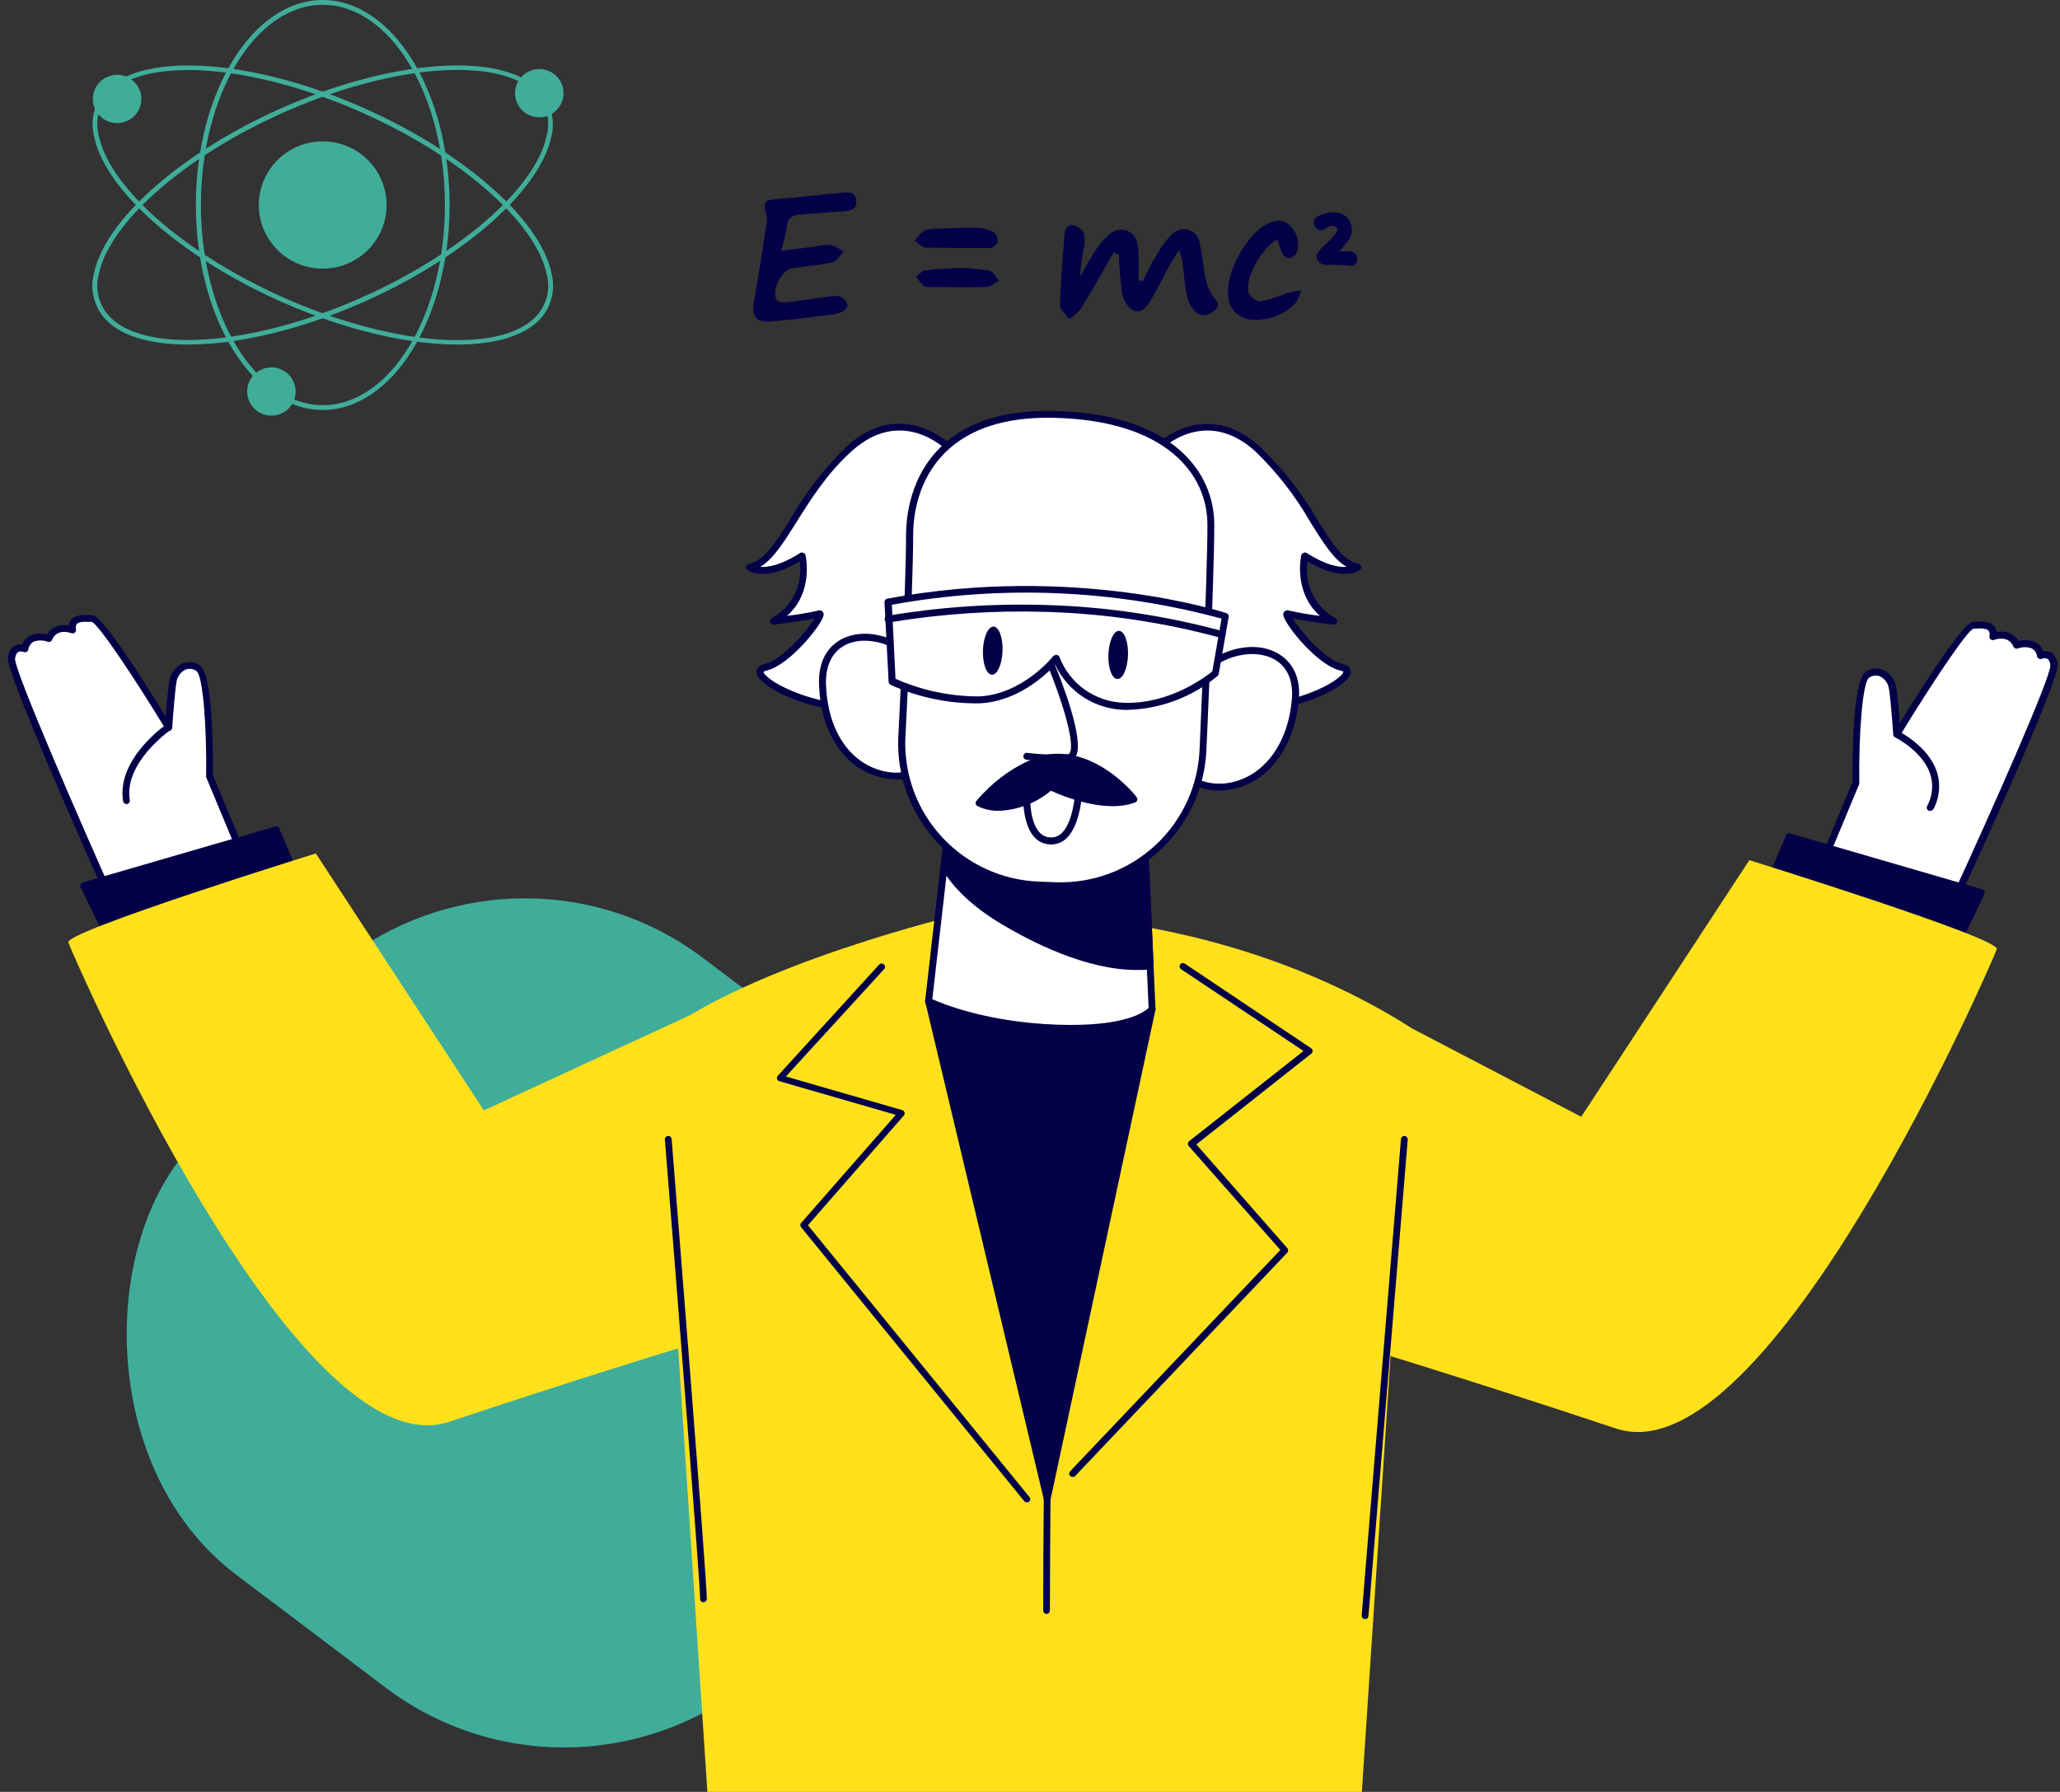 <svg width="223" height="194" viewBox="0 0 223 194" fill="none" xmlns="http://www.w3.org/2000/svg">
<rect x="0" y="0" width="223" height="194" fill="#333333" stroke="none"/>
<rect width="84.282" height="83.736" rx="32" transform="matrix(0.798 0.603 -0.604 0.797 50.599 84.442)" fill="#40AD9B"/>
<g clip-path="url(#clip0)">
<path d="M197.422 93.126L200.928 84.713C200.928 84.713 200.774 73.845 202.187 73.058C202.436 72.917 202.715 72.838 203.001 72.827C203.287 72.815 203.572 72.872 203.831 72.993C204.091 73.113 204.317 73.294 204.492 73.519C204.667 73.745 204.785 74.009 204.837 74.289C205.049 75.112 205.356 79.519 205.356 79.519C205.356 79.519 212.464 67.828 213.599 67.726C214.733 67.624 215.97 67.624 215.794 68.957C215.794 68.957 217.646 68.228 218.371 69.882C218.371 69.882 220.53 69.059 220.948 71.011C220.948 71.011 222.185 70.392 222.412 72.038C222.639 73.684 211.82 97.104 211.82 97.104" fill="white"/>
<path d="M211.739 97.446C211.686 97.444 211.634 97.432 211.585 97.41C211.494 97.367 211.424 97.29 211.39 97.196C211.355 97.102 211.36 96.998 211.402 96.907C215.531 87.94 222.053 73.255 221.95 72.046C221.95 71.769 221.826 71.404 221.606 71.317C221.43 71.246 221.233 71.246 221.057 71.317C221.005 71.342 220.947 71.355 220.889 71.355C220.831 71.355 220.773 71.342 220.721 71.317C220.67 71.293 220.625 71.257 220.589 71.213C220.554 71.169 220.529 71.117 220.516 71.062C220.493 70.887 220.432 70.718 220.335 70.57C220.239 70.421 220.111 70.296 219.959 70.203C219.47 70.024 218.933 70.024 218.444 70.203C218.354 70.237 218.253 70.236 218.163 70.2C218.074 70.163 218.001 70.094 217.961 70.006C217.412 68.738 216.029 69.219 215.868 69.278C215.806 69.302 215.739 69.309 215.674 69.299C215.608 69.289 215.547 69.262 215.495 69.22C215.444 69.179 215.405 69.124 215.381 69.063C215.358 69.001 215.351 68.934 215.363 68.87C215.39 68.769 215.394 68.663 215.377 68.56C215.359 68.457 215.319 68.359 215.26 68.272C214.96 67.952 214.008 68.039 213.606 68.076C212.874 68.36 208.98 74.209 205.649 79.687C205.608 79.755 205.546 79.809 205.473 79.84C205.399 79.872 205.317 79.879 205.239 79.862C205.161 79.841 205.091 79.797 205.039 79.736C204.986 79.675 204.954 79.599 204.946 79.519C204.866 78.303 204.61 75.003 204.441 74.355C204.375 74.112 204.259 73.885 204.098 73.691C203.938 73.496 203.738 73.338 203.512 73.226C203.322 73.151 203.116 73.124 202.913 73.147C202.711 73.17 202.516 73.242 202.348 73.357C201.616 73.794 201.206 79.592 201.272 84.72C201.283 84.768 201.283 84.818 201.272 84.866L197.773 93.279C197.733 93.371 197.658 93.443 197.565 93.48C197.471 93.516 197.367 93.515 197.275 93.476C197.229 93.458 197.188 93.43 197.152 93.396C197.117 93.361 197.089 93.32 197.07 93.275C197.051 93.229 197.041 93.181 197.041 93.131C197.041 93.082 197.051 93.033 197.07 92.988L200.547 84.647C200.511 81.96 200.547 73.561 202.011 72.708C202.28 72.533 202.588 72.425 202.908 72.394C203.228 72.364 203.551 72.412 203.848 72.534C204.184 72.691 204.48 72.919 204.718 73.202C204.955 73.485 205.128 73.816 205.225 74.173C205.364 74.748 205.554 76.919 205.656 78.296C208.401 73.838 212.508 67.42 213.576 67.325C214.411 67.252 215.341 67.216 215.853 67.755C216.028 67.944 216.138 68.184 216.168 68.44C216.616 68.332 217.087 68.368 217.515 68.542C217.942 68.716 218.303 69.019 218.547 69.409C219.151 69.231 219.799 69.28 220.369 69.547C220.752 69.76 221.043 70.105 221.189 70.516C221.465 70.461 221.752 70.502 222.002 70.632C222.223 70.777 222.406 70.973 222.534 71.204C222.661 71.436 222.73 71.694 222.734 71.958C222.939 73.626 213.95 93.301 212.113 97.228C212.081 97.298 212.028 97.357 211.961 97.396C211.894 97.435 211.817 97.453 211.739 97.446Z" fill="#040047"/>
<path d="M189.823 99.755L193.674 90.555L214.499 96.608L209.331 107.338L189.823 99.755Z" fill="#040047"/>
<path d="M209.331 107.703C209.287 107.709 209.243 107.709 209.199 107.703L189.692 100.119C189.646 100.102 189.605 100.076 189.569 100.042C189.534 100.008 189.506 99.968 189.487 99.923C189.451 99.832 189.451 99.73 189.487 99.639L193.337 90.431C193.371 90.35 193.434 90.285 193.514 90.247C193.594 90.21 193.684 90.203 193.769 90.227L214.601 96.288C214.651 96.302 214.697 96.327 214.737 96.361C214.776 96.395 214.807 96.437 214.828 96.485C214.85 96.533 214.861 96.585 214.861 96.638C214.861 96.69 214.85 96.742 214.828 96.79L209.66 107.52C209.629 107.579 209.581 107.627 209.522 107.659C209.464 107.691 209.398 107.706 209.331 107.703ZM190.299 99.559L209.133 106.879L213.972 96.841L193.864 91.014L190.299 99.559Z" fill="#040047"/>
<path d="M152.873 111.352L171.173 120.909L189.37 93.126C189.37 93.126 216.57 101.576 216.16 102.764C215.751 103.951 191.427 160.157 174.942 154.658C158.458 149.158 143.987 144.809 143.987 144.809L152.873 111.352Z" fill="#FFE11B"/>
<path d="M208.958 87.78C208.903 87.794 208.845 87.794 208.789 87.78C208.7 87.736 208.631 87.658 208.598 87.564C208.565 87.47 208.571 87.367 208.614 87.277C208.905 86.746 209.084 86.161 209.141 85.559C209.197 84.957 209.13 84.349 208.943 83.773C208.101 81.304 205.188 79.847 205.159 79.832C205.076 79.784 205.014 79.706 204.986 79.614C204.958 79.522 204.967 79.423 205.009 79.337C205.052 79.251 205.126 79.185 205.216 79.151C205.307 79.117 205.406 79.118 205.496 79.155C205.627 79.221 208.724 80.765 209.66 83.526C209.88 84.195 209.961 84.901 209.898 85.603C209.835 86.304 209.63 86.985 209.294 87.605C209.259 87.661 209.209 87.707 209.15 87.738C209.091 87.769 209.024 87.783 208.958 87.78Z" fill="#040047"/>
<path d="M26.137 92.398L22.631 83.984C22.631 83.984 22.784 73.116 21.372 72.33C21.123 72.189 20.843 72.109 20.558 72.098C20.271 72.087 19.987 72.144 19.727 72.264C19.468 72.385 19.241 72.565 19.066 72.791C18.892 73.016 18.773 73.28 18.722 73.561C18.51 74.384 18.202 78.791 18.202 78.791C18.202 78.791 11.095 67.099 9.96 66.997C8.825 66.895 7.588 66.895 7.764 68.228C7.764 68.228 5.912 67.5 5.187 69.154C5.187 69.154 2.992 68.331 2.611 70.283C2.611 70.283 1.374 69.663 1.147 71.31C0.92 72.956 12.295 98.262 12.295 98.262" fill="white"/>
<path d="M12.376 98.597C12.303 98.595 12.232 98.573 12.171 98.533C12.11 98.493 12.062 98.437 12.032 98.371C10.129 94.132 0.649 72.876 0.854 71.222C0.858 70.959 0.926 70.7 1.054 70.469C1.182 70.237 1.365 70.041 1.586 69.897C1.836 69.766 2.123 69.725 2.399 69.78C2.555 69.377 2.851 69.044 3.233 68.84C3.803 68.573 4.452 68.524 5.056 68.702C5.3 68.312 5.661 68.009 6.088 67.835C6.515 67.661 6.986 67.625 7.435 67.733C7.464 67.478 7.575 67.238 7.75 67.048C8.262 66.509 9.214 66.546 10.026 66.619C11.095 66.713 15.201 73.131 17.946 77.589C18.049 76.212 18.239 74.041 18.385 73.466C18.479 73.11 18.65 72.778 18.887 72.495C19.123 72.212 19.419 71.984 19.754 71.827C20.052 71.707 20.375 71.66 20.694 71.691C21.014 71.721 21.322 71.828 21.591 72.002C23.055 72.854 23.055 81.253 23.055 83.941L26.532 92.281C26.552 92.327 26.561 92.376 26.561 92.425C26.561 92.474 26.552 92.523 26.532 92.568C26.513 92.614 26.485 92.655 26.45 92.689C26.415 92.724 26.373 92.751 26.327 92.769C26.235 92.808 26.131 92.81 26.038 92.773C25.945 92.736 25.87 92.664 25.83 92.573L22.316 84.138C22.305 84.09 22.305 84.04 22.316 83.992C22.382 78.893 21.994 73.065 21.24 72.628C21.072 72.513 20.877 72.442 20.675 72.419C20.472 72.396 20.266 72.423 20.076 72.497C19.85 72.609 19.65 72.768 19.49 72.962C19.329 73.157 19.212 73.383 19.147 73.626C18.978 74.275 18.722 77.574 18.642 78.791C18.634 78.871 18.602 78.947 18.549 79.008C18.497 79.069 18.427 79.113 18.349 79.133C18.271 79.151 18.189 79.143 18.115 79.112C18.042 79.08 17.98 79.027 17.939 78.958C14.608 73.481 10.707 67.631 9.953 67.34C9.58 67.34 8.628 67.223 8.328 67.544C8.268 67.631 8.227 67.73 8.21 67.835C8.192 67.939 8.197 68.046 8.225 68.148C8.237 68.212 8.23 68.277 8.207 68.338C8.184 68.398 8.145 68.451 8.094 68.491C8.043 68.533 7.981 68.561 7.915 68.572C7.849 68.582 7.782 68.574 7.72 68.549C7.559 68.491 6.176 68.01 5.627 69.277C5.587 69.365 5.514 69.435 5.425 69.471C5.335 69.508 5.234 69.509 5.144 69.474C4.653 69.293 4.113 69.293 3.621 69.474C3.471 69.566 3.344 69.69 3.249 69.838C3.154 69.985 3.093 70.152 3.072 70.326C3.059 70.381 3.034 70.433 2.999 70.477C2.963 70.521 2.918 70.557 2.867 70.581C2.815 70.606 2.757 70.62 2.699 70.62C2.641 70.62 2.583 70.606 2.531 70.581C2.355 70.51 2.158 70.51 1.982 70.581C1.755 70.705 1.667 71.062 1.63 71.31C1.55 72.548 8.408 88.377 12.749 98.058C12.77 98.103 12.781 98.151 12.783 98.201C12.784 98.25 12.776 98.299 12.758 98.345C12.741 98.391 12.714 98.434 12.68 98.469C12.645 98.505 12.604 98.534 12.559 98.553C12.502 98.582 12.439 98.597 12.376 98.597Z" fill="#040047"/>
<path d="M33.735 99.027L29.892 89.827L9.06 95.88L14.228 106.61L33.735 99.027Z" fill="#040047"/>
<path d="M14.228 106.974C14.159 106.976 14.091 106.958 14.032 106.921C13.974 106.885 13.927 106.833 13.898 106.77L8.731 96.04C8.709 95.992 8.698 95.94 8.698 95.887C8.698 95.835 8.709 95.782 8.731 95.734C8.752 95.687 8.783 95.645 8.822 95.611C8.862 95.577 8.908 95.552 8.958 95.538L29.797 89.477C29.882 89.452 29.973 89.459 30.052 89.497C30.132 89.535 30.195 89.6 30.229 89.681L34.079 98.888C34.115 98.98 34.115 99.081 34.079 99.172C34.06 99.217 34.032 99.258 33.997 99.291C33.962 99.325 33.92 99.352 33.874 99.369L14.36 106.952C14.317 106.966 14.273 106.974 14.228 106.974ZM9.572 96.113L14.425 106.151L33.274 98.83L29.695 90.264L9.572 96.113Z" fill="#040047"/>
<path d="M102.82 48.553C102.82 48.553 97.733 43.352 91.965 48.553C86.197 53.755 84.542 60.828 81.109 61.403C81.109 61.403 82.815 62.773 86.841 60.172C86.841 60.172 87.975 64.907 83.715 67.26C83.715 67.26 87.844 66.735 88.663 66.459C89.483 66.182 85.64 71.558 82.895 72.235C80.15 72.912 87.156 76.708 91.965 76.504C96.774 76.3 105.792 61.673 105.265 56.457C104.738 51.241 102.82 48.553 102.82 48.553Z" fill="white"/>
<path d="M91.606 76.89C87.638 76.89 82.09 74.406 81.907 72.854C81.87 72.628 81.907 72.082 82.807 71.871C84.762 71.404 87.397 68.228 88.173 66.968C86.767 67.245 83.905 67.609 83.781 67.631C83.693 67.642 83.605 67.623 83.53 67.577C83.455 67.53 83.399 67.459 83.371 67.376C83.345 67.292 83.349 67.202 83.381 67.12C83.412 67.038 83.471 66.97 83.546 66.925C84.622 66.335 85.49 65.43 86.031 64.332C86.571 63.235 86.76 61.999 86.57 60.791C82.705 63.093 80.963 61.753 80.882 61.694C80.827 61.648 80.787 61.587 80.765 61.519C80.743 61.451 80.74 61.378 80.758 61.308C80.775 61.237 80.813 61.172 80.868 61.122C80.923 61.073 80.992 61.041 81.065 61.032C82.697 60.769 83.993 58.722 85.596 56.136C87.255 53.239 89.317 50.591 91.723 48.269C97.696 42.894 103.047 48.233 103.105 48.269L103.142 48.313C103.222 48.43 105.125 51.227 105.66 56.42C106.04 60.194 101.788 68.221 97.732 72.876C96.188 74.646 93.941 76.78 91.994 76.861L91.606 76.89ZM88.714 66.072C88.826 66.073 88.933 66.114 89.014 66.189C89.083 66.254 89.13 66.338 89.151 66.43C89.172 66.522 89.165 66.618 89.132 66.706C88.846 67.77 85.472 72.002 82.983 72.599C82.705 72.665 82.653 72.745 82.653 72.745C82.653 72.745 82.653 72.891 82.873 73.094C84.088 74.391 88.634 76.27 91.95 76.132C93.253 76.074 95.097 74.755 97.147 72.41C101.451 67.464 105.199 59.742 104.891 56.515C104.698 53.795 103.89 51.153 102.527 48.786C102.117 48.386 97.505 44.066 92.213 48.83C89.512 51.256 87.69 54.184 86.218 56.53C84.842 58.715 83.7 60.565 82.287 61.374C83.122 61.432 84.535 61.206 86.635 59.859C86.689 59.832 86.748 59.818 86.808 59.818C86.867 59.818 86.926 59.832 86.98 59.859C87.035 59.882 87.085 59.918 87.124 59.963C87.164 60.009 87.192 60.063 87.207 60.121C87.207 60.165 88.121 64.113 85.194 66.677C86.32 66.544 87.439 66.354 88.546 66.109C88.6 66.087 88.656 66.075 88.714 66.072Z" fill="#040047"/>
<path d="M125.255 48.553C125.255 48.553 130.335 43.352 136.11 48.553C141.886 53.755 143.525 60.857 146.966 61.403C146.966 61.403 145.26 62.773 141.234 60.172C141.234 60.172 140.092 64.907 144.353 67.26C144.353 67.26 140.231 66.735 139.404 66.459C138.577 66.182 142.427 71.558 145.18 72.235C147.932 72.912 140.92 76.708 136.11 76.504C131.301 76.3 122.276 61.673 122.803 56.457C123.33 51.241 125.255 48.553 125.255 48.553Z" fill="white"/>
<path d="M136.462 76.89H136.096C134.149 76.809 131.901 74.704 130.357 72.905C126.294 68.243 122.027 60.216 122.43 56.457C122.957 51.227 124.867 48.444 124.948 48.349V48.306C124.999 48.247 130.35 42.908 136.323 48.306C138.753 50.609 140.84 53.246 142.522 56.136C144.14 58.722 145.414 60.769 147.053 61.032C147.126 61.044 147.193 61.077 147.247 61.126C147.302 61.175 147.341 61.238 147.361 61.308C147.378 61.379 147.375 61.452 147.352 61.52C147.328 61.589 147.286 61.649 147.229 61.694C147.156 61.753 145.407 63.086 141.542 60.791C141.354 61.998 141.543 63.234 142.084 64.331C142.624 65.428 143.49 66.333 144.565 66.925C144.642 66.968 144.702 67.036 144.735 67.119C144.767 67.201 144.769 67.292 144.74 67.376C144.711 67.459 144.655 67.529 144.58 67.575C144.506 67.621 144.418 67.641 144.33 67.631C144.191 67.631 141.329 67.245 139.939 66.968C140.722 68.243 143.357 71.404 145.311 71.871C146.219 72.082 146.241 72.599 146.212 72.854C145.948 74.406 140.436 76.89 136.462 76.89ZM125.548 48.786C124.179 51.151 123.368 53.793 123.176 56.515C122.854 59.742 126.616 67.442 130.928 72.41C132.97 74.755 134.815 76.052 136.125 76.132C139.441 76.27 143.986 74.391 145.194 73.094C145.304 73 145.383 72.876 145.421 72.737C145.325 72.665 145.211 72.617 145.092 72.599C142.574 72.002 139.236 67.769 138.943 66.706C138.91 66.618 138.903 66.523 138.923 66.432C138.942 66.34 138.987 66.256 139.053 66.189C139.117 66.133 139.195 66.096 139.279 66.081C139.362 66.065 139.449 66.072 139.529 66.101C140.635 66.355 141.754 66.547 142.881 66.677C139.953 64.076 140.854 60.121 140.868 60.121C140.881 60.062 140.908 60.007 140.948 59.961C140.987 59.915 141.038 59.88 141.095 59.859C141.148 59.832 141.207 59.818 141.267 59.818C141.327 59.818 141.386 59.832 141.439 59.859C143.533 61.206 144.945 61.432 145.787 61.374C144.367 60.565 143.225 58.737 141.849 56.53C140.23 53.692 138.211 51.099 135.854 48.83C130.547 44.074 125.958 48.386 125.548 48.786Z" fill="#040047"/>
<path d="M147.405 194.258L152.873 111.352C141.615 104.133 124.757 98.24 104.013 98.969C104.013 98.969 81.321 104.33 71.191 112.292L76.593 194.258H147.405Z" fill="#FFE11B"/>
<path d="M111.157 162.656C111.104 162.656 111.051 162.645 111.003 162.622C110.954 162.599 110.912 162.566 110.879 162.525L86.723 132.87C86.668 132.805 86.638 132.722 86.638 132.637C86.638 132.552 86.668 132.469 86.723 132.404L96.971 120.698L84.366 117.056C84.307 117.039 84.253 117.008 84.209 116.964C84.166 116.921 84.134 116.867 84.117 116.808C84.099 116.749 84.096 116.686 84.11 116.626C84.124 116.565 84.155 116.51 84.198 116.466L95.178 104.425C95.212 104.39 95.252 104.363 95.297 104.345C95.341 104.326 95.389 104.317 95.438 104.317C95.486 104.317 95.534 104.326 95.578 104.345C95.623 104.363 95.663 104.39 95.697 104.425C95.731 104.458 95.758 104.497 95.777 104.541C95.796 104.585 95.805 104.632 95.805 104.679C95.805 104.727 95.796 104.774 95.777 104.818C95.758 104.862 95.731 104.901 95.697 104.934L85.076 116.546L97.674 120.188C97.732 120.203 97.785 120.233 97.827 120.275C97.87 120.318 97.9 120.37 97.915 120.428C97.933 120.487 97.936 120.549 97.923 120.609C97.91 120.669 97.882 120.724 97.842 120.771L87.463 132.651L111.442 162.08C111.503 162.155 111.532 162.25 111.522 162.346C111.512 162.441 111.465 162.529 111.391 162.59C111.321 162.635 111.24 162.658 111.157 162.656Z" fill="#040047"/>
<path d="M116.098 159.895C116.052 159.896 116.007 159.889 115.964 159.872C115.921 159.856 115.882 159.832 115.849 159.8C115.815 159.766 115.787 159.726 115.769 159.682C115.75 159.637 115.741 159.59 115.741 159.542C115.741 159.494 115.75 159.446 115.769 159.402C115.787 159.357 115.815 159.317 115.849 159.283L138.599 135.325L128.681 124.078C128.647 124.04 128.622 123.996 128.607 123.949C128.592 123.901 128.587 123.851 128.593 123.801C128.597 123.753 128.611 123.706 128.634 123.664C128.656 123.621 128.687 123.584 128.725 123.553L141.11 113.785L127.883 104.949C127.838 104.925 127.799 104.892 127.767 104.852C127.736 104.812 127.713 104.766 127.701 104.717C127.688 104.668 127.686 104.617 127.695 104.567C127.704 104.517 127.723 104.469 127.751 104.427C127.779 104.385 127.816 104.349 127.858 104.321C127.901 104.294 127.949 104.276 128 104.268C128.05 104.26 128.101 104.263 128.151 104.276C128.2 104.289 128.246 104.313 128.285 104.344L141.93 113.486C141.978 113.517 142.017 113.559 142.045 113.608C142.074 113.658 142.089 113.713 142.091 113.77C142.094 113.828 142.083 113.885 142.059 113.937C142.034 113.989 141.998 114.034 141.952 114.069L129.508 123.903L139.353 135.128C139.414 135.195 139.447 135.282 139.447 135.372C139.447 135.462 139.414 135.549 139.353 135.616L116.369 159.822C116.291 159.88 116.194 159.907 116.098 159.895Z" fill="#040047"/>
<path d="M100.521 108.416L113.361 162.321L124.728 109.283C124.728 109.283 108.961 110.194 100.521 108.416Z" fill="#040047"/>
<path d="M113.36 162.656C113.279 162.656 113.2 162.629 113.136 162.579C113.072 162.528 113.027 162.458 113.009 162.379L100.163 108.475C100.149 108.414 100.15 108.351 100.167 108.291C100.183 108.232 100.215 108.177 100.258 108.132C100.302 108.09 100.355 108.058 100.414 108.04C100.472 108.022 100.534 108.019 100.595 108.03C108.888 109.779 124.545 108.875 124.706 108.861C124.763 108.86 124.819 108.872 124.87 108.894C124.922 108.917 124.968 108.95 125.006 108.992C125.042 109.033 125.069 109.082 125.082 109.135C125.096 109.188 125.098 109.244 125.087 109.298L113.719 162.372C113.701 162.451 113.657 162.523 113.593 162.574C113.529 162.626 113.45 162.654 113.368 162.656H113.36ZM101.005 108.904L113.346 160.623L124.274 109.633C121.632 109.779 108.661 110.361 101.005 108.904Z" fill="#040047"/>
<path d="M128.513 75.913C129.823 69.263 141.037 68.003 140.224 75.87C139.939 78.572 138.973 81.297 136.996 83.154C135.02 85.012 131.872 85.835 129.45 84.611" fill="white"/>
<path d="M131.967 85.594C131.032 85.601 130.108 85.394 129.266 84.99C129.221 84.969 129.181 84.939 129.148 84.902C129.114 84.865 129.089 84.822 129.073 84.775C129.058 84.728 129.052 84.678 129.056 84.628C129.06 84.579 129.074 84.531 129.098 84.487C129.12 84.443 129.15 84.403 129.188 84.371C129.225 84.338 129.268 84.314 129.315 84.298C129.362 84.282 129.412 84.276 129.461 84.28C129.511 84.284 129.559 84.297 129.603 84.32C131.799 85.383 134.727 84.793 136.718 82.899C138.914 80.838 139.646 77.917 139.836 75.826C140.122 73.094 138.841 71.237 136.403 70.873C133.409 70.428 129.588 72.417 128.878 75.972C128.87 76.02 128.851 76.067 128.824 76.108C128.797 76.149 128.763 76.185 128.722 76.213C128.681 76.24 128.635 76.26 128.586 76.27C128.538 76.28 128.488 76.28 128.439 76.27C128.34 76.251 128.253 76.193 128.197 76.11C128.141 76.027 128.12 75.924 128.139 75.826C128.922 71.841 133.19 69.62 136.513 70.115C138.709 70.45 140.985 72.14 140.59 75.892C140.356 78.077 139.587 81.209 137.238 83.424C135.821 84.786 133.937 85.561 131.967 85.594Z" fill="#040047"/>
<path d="M100.704 74.959C99.862 68.228 88.758 66.218 89.036 74.1C89.132 76.817 89.907 79.607 91.752 81.603C93.597 83.599 96.649 84.633 99.182 83.606" fill="white"/>
<path d="M97.052 84.385C95.998 84.365 94.959 84.131 94 83.696C93.041 83.261 92.181 82.636 91.474 81.858C89.278 79.49 88.737 76.336 88.663 74.114C88.531 70.341 90.859 68.811 93.128 68.629C96.466 68.367 100.58 70.88 101.085 74.908C101.096 75.007 101.067 75.107 101.006 75.186C100.944 75.264 100.855 75.316 100.756 75.331C100.656 75.341 100.556 75.313 100.477 75.252C100.398 75.191 100.346 75.102 100.331 75.003C99.877 71.361 96.203 69.175 93.187 69.379C90.728 69.576 89.322 71.339 89.417 74.085C89.49 76.183 90.003 79.184 92.03 81.37C93.904 83.402 96.788 84.189 99.036 83.271C99.084 83.252 99.135 83.243 99.186 83.244C99.238 83.245 99.289 83.256 99.336 83.277C99.383 83.298 99.426 83.327 99.462 83.364C99.498 83.401 99.526 83.445 99.544 83.493C99.563 83.541 99.572 83.592 99.571 83.643C99.57 83.695 99.559 83.745 99.538 83.792C99.517 83.839 99.487 83.882 99.45 83.917C99.413 83.953 99.369 83.981 99.321 83.999C98.597 84.273 97.826 84.404 97.052 84.385Z" fill="#040047"/>
<path d="M100.521 108.416C100.521 108.416 105.645 111.024 114.429 111.33C123.213 111.636 124.677 109.254 124.677 109.254L124.516 104.534L124.033 93.607L123.572 83.409L103.464 82.681L102.505 90.97L102.205 93.658L100.521 108.416Z" fill="white"/>
<path d="M115.944 111.731C115.468 111.731 114.971 111.731 114.444 111.731C105.66 111.432 100.536 108.89 100.346 108.781C100.278 108.745 100.222 108.69 100.185 108.622C100.149 108.555 100.133 108.478 100.141 108.402L103.069 82.768C103.083 82.675 103.129 82.591 103.2 82.529C103.272 82.468 103.362 82.434 103.457 82.433L123.564 83.125C123.659 83.129 123.749 83.167 123.817 83.233C123.884 83.299 123.925 83.388 123.93 83.482L125.087 109.269C125.092 109.343 125.074 109.416 125.036 109.48C124.955 109.553 123.535 111.731 115.944 111.731ZM100.924 108.176C102.022 108.671 106.89 110.675 114.466 110.937C121.917 111.199 123.981 109.48 124.34 109.116L123.206 83.824L103.793 83.154L100.924 108.176Z" fill="#040047"/>
<path d="M102.205 93.753C103.669 96.237 106.085 98.225 108.61 99.741C112.855 102.276 119.238 105.182 124.516 104.563L124.033 93.636C120.169 93.985 116.277 93.877 112.438 93.316C109.049 92.908 105.572 92.449 102.505 91.043L102.205 93.753Z" fill="#040047"/>
<path d="M123.015 105.014C117.591 105.014 111.647 101.977 108.427 100.054C105.374 98.225 103.178 96.171 101.89 93.935C101.854 93.868 101.838 93.792 101.846 93.716L102.139 91.028C102.145 90.971 102.164 90.916 102.196 90.868C102.228 90.82 102.271 90.78 102.322 90.752C102.374 90.725 102.432 90.711 102.49 90.711C102.549 90.711 102.607 90.725 102.659 90.752C105.762 92.172 109.327 92.609 112.482 92.995C116.294 93.557 120.159 93.665 123.996 93.316C124.045 93.31 124.094 93.314 124.141 93.33C124.188 93.345 124.231 93.37 124.267 93.403C124.305 93.435 124.336 93.473 124.359 93.517C124.382 93.561 124.395 93.609 124.399 93.658L124.882 104.585C124.886 104.677 124.855 104.767 124.796 104.837C124.736 104.907 124.652 104.953 124.56 104.963C124.046 105.01 123.531 105.027 123.015 105.014ZM102.578 93.673C104.144 96.074 106.281 98.053 108.8 99.435C112.182 101.452 118.616 104.723 124.135 104.235L123.689 94.037C119.92 94.344 116.128 94.221 112.387 93.673C109.342 93.308 105.901 92.886 102.812 91.575L102.578 93.673Z" fill="#040047"/>
<path d="M112.511 95.829L114.305 95.887C118.39 96.029 122.365 94.55 125.354 91.775C128.344 89.001 130.104 85.158 130.247 81.093C130.247 81.093 131.096 62.758 131.096 56.814C131.096 50.87 126.155 45.108 113.975 44.86C101.795 44.613 98.472 52.145 98.472 57.972C98.472 63.8 97.623 79.964 97.623 79.964C97.553 81.978 97.883 83.987 98.594 85.874C99.305 87.762 100.382 89.492 101.765 90.965C103.147 92.439 104.808 93.626 106.652 94.461C108.496 95.295 110.487 95.76 112.511 95.829Z" fill="white"/>
<path d="M114.824 96.273H114.268L112.475 96.208C108.29 96.06 104.335 94.265 101.477 91.219C98.62 88.172 97.094 84.121 97.235 79.956C97.235 79.789 98.084 63.756 98.084 57.979C98.084 55.794 98.574 51.584 101.832 48.401C104.606 45.698 108.668 44.38 113.975 44.489C126.858 44.751 131.448 51.045 131.448 56.821C131.448 62.598 130.613 80.932 130.599 81.115C130.449 85.181 128.722 89.031 125.781 91.858C122.84 94.684 118.913 96.267 114.824 96.273ZM112.511 95.45L114.312 95.516C118.296 95.647 122.17 94.202 125.085 91.495C127.999 88.789 129.716 85.043 129.859 81.078C129.859 80.889 130.708 62.685 130.708 56.814C130.708 51.38 126.316 45.487 113.975 45.232C108.895 45.137 105.001 46.375 102.381 48.932C99.314 51.919 98.852 55.882 98.852 57.972C98.852 63.8 98.011 79.825 98.003 79.986C97.871 83.95 99.324 87.804 102.044 90.703C104.764 93.603 108.528 95.31 112.511 95.45Z" fill="#040047"/>
<path d="M111.157 85.216C111.157 85.216 110.63 90.97 113.734 91.043C116.837 91.116 116.83 84.691 116.83 84.691C116.83 84.691 113.045 84.138 111.157 85.216Z" fill="white"/>
<path d="M113.799 91.422H113.726C113.385 91.419 113.048 91.344 112.739 91.2C112.43 91.057 112.155 90.85 111.933 90.592C110.469 88.931 110.769 85.318 110.784 85.165C110.79 85.105 110.81 85.047 110.843 84.996C110.876 84.945 110.921 84.903 110.974 84.873C112.95 83.752 116.727 84.305 116.888 84.327C116.976 84.342 117.056 84.388 117.114 84.456C117.171 84.524 117.203 84.61 117.203 84.698C117.203 84.881 117.203 89.069 115.468 90.737C115.25 90.956 114.99 91.129 114.703 91.247C114.417 91.364 114.109 91.424 113.799 91.422ZM111.523 85.427C111.479 86.155 111.413 88.873 112.504 90.089C112.658 90.268 112.848 90.412 113.063 90.512C113.278 90.611 113.511 90.663 113.748 90.664C113.969 90.674 114.19 90.636 114.396 90.554C114.601 90.473 114.787 90.349 114.941 90.191C116.178 88.989 116.405 86.017 116.442 85.026C115.534 84.946 112.994 84.742 111.523 85.449V85.427Z" fill="#040047"/>
<path d="M114.276 82.455C113.216 82.452 112.157 82.384 111.106 82.251C111.008 82.237 110.919 82.184 110.858 82.105C110.798 82.026 110.771 81.927 110.784 81.828C110.79 81.779 110.806 81.732 110.831 81.689C110.856 81.647 110.889 81.609 110.929 81.579C110.968 81.55 111.013 81.528 111.061 81.516C111.109 81.503 111.16 81.501 111.209 81.508C112.665 81.69 114.135 81.741 115.601 81.661C115.641 81.659 115.679 81.647 115.713 81.625C115.747 81.604 115.773 81.573 115.791 81.537C116.464 80.459 114.766 75.345 113.544 72.381C113.523 72.335 113.513 72.285 113.512 72.235C113.511 72.185 113.521 72.136 113.54 72.09C113.559 72.043 113.588 72.001 113.623 71.966C113.659 71.931 113.702 71.904 113.749 71.885C113.841 71.849 113.944 71.85 114.036 71.888C114.127 71.926 114.2 71.998 114.239 72.089C114.795 73.437 117.504 80.219 116.435 81.938C116.354 82.074 116.239 82.188 116.103 82.269C115.966 82.351 115.811 82.397 115.652 82.404C115.191 82.44 114.708 82.455 114.276 82.455Z" fill="#040047"/>
<path d="M132.641 66.757C132.641 66.757 116.537 61.374 96.122 65.198L96.547 73.808C99.507 75.144 102.724 75.82 105.975 75.79C110.901 75.6 114.341 71.295 114.341 71.295C114.916 72.789 115.921 74.08 117.232 75.005C118.542 75.931 120.099 76.45 121.705 76.496C127.356 76.678 131.557 72.92 131.557 72.92L132.641 66.757Z" fill="white"/>
<path d="M122.1 76.853H121.69C120.114 76.809 118.582 76.329 117.264 75.467C115.947 74.605 114.897 73.395 114.231 71.973C113.17 73.116 110.103 75.986 105.989 76.147C102.686 76.19 99.414 75.506 96.408 74.143C96.346 74.114 96.294 74.069 96.257 74.013C96.219 73.956 96.198 73.891 96.195 73.823L95.749 65.198C95.744 65.108 95.772 65.018 95.829 64.947C95.886 64.876 95.966 64.828 96.056 64.812C116.34 61.01 132.597 66.32 132.758 66.378C132.844 66.407 132.917 66.465 132.962 66.543C133.008 66.621 133.024 66.712 133.007 66.801L131.931 72.963C131.916 73.045 131.875 73.119 131.814 73.175C129.084 75.454 125.662 76.75 122.1 76.853ZM114.341 70.895H114.4C114.467 70.905 114.53 70.933 114.582 70.977C114.633 71.021 114.672 71.078 114.693 71.142C115.239 72.567 116.199 73.798 117.45 74.679C118.702 75.559 120.188 76.05 121.72 76.088C126.683 76.241 130.555 73.226 131.235 72.687L132.238 66.976C120.604 63.822 108.407 63.309 96.547 65.475L96.942 73.488C99.78 74.748 102.853 75.398 105.96 75.396C110.645 75.214 114.012 71.084 114.012 71.026C114.055 70.985 114.107 70.954 114.165 70.936C114.222 70.919 114.282 70.914 114.341 70.924V70.895Z" fill="#040047"/>
<path d="M122.109 70.942C122.159 69.503 121.725 68.32 121.139 68.299C120.553 68.279 120.038 69.43 119.987 70.869C119.937 72.308 120.371 73.492 120.957 73.512C121.543 73.532 122.059 72.382 122.109 70.942Z" fill="#040047"/>
<path d="M108.528 70.48C108.578 69.041 108.144 67.858 107.558 67.838C106.972 67.817 106.456 68.968 106.406 70.407C106.356 71.847 106.79 73.03 107.376 73.05C107.962 73.07 108.477 71.92 108.528 70.48Z" fill="#040047"/>
<path d="M132.275 69.059H132.165C126.018 67.385 119.694 66.442 113.324 66.247C107.623 66.067 101.917 66.448 96.291 67.383C96.239 67.405 96.183 67.415 96.127 67.412C96.071 67.41 96.017 67.395 95.967 67.369C95.918 67.343 95.874 67.306 95.841 67.262C95.807 67.218 95.784 67.166 95.772 67.112C95.76 67.057 95.761 67.001 95.774 66.947C95.787 66.892 95.812 66.841 95.847 66.798C95.882 66.754 95.926 66.719 95.976 66.694C96.026 66.669 96.081 66.656 96.137 66.655C101.828 65.704 107.6 65.319 113.368 65.504C119.802 65.698 126.191 66.652 132.4 68.345C132.447 68.358 132.492 68.381 132.531 68.412C132.57 68.443 132.602 68.481 132.626 68.525C132.65 68.568 132.665 68.616 132.67 68.665C132.675 68.714 132.67 68.764 132.656 68.811C132.628 68.888 132.575 68.953 132.507 68.998C132.438 69.043 132.357 69.064 132.275 69.059Z" fill="#040047"/>
<path d="M113.294 174.733C113.197 174.733 113.104 174.695 113.036 174.626C112.967 174.558 112.928 174.466 112.928 174.369C112.928 170.338 112.95 166.312 112.994 162.291C112.998 162.197 113.038 162.107 113.106 162.041C113.174 161.974 113.265 161.936 113.36 161.935C113.408 161.934 113.455 161.944 113.499 161.962C113.543 161.981 113.583 162.008 113.617 162.042C113.65 162.076 113.676 162.116 113.694 162.16C113.711 162.204 113.72 162.251 113.719 162.299C113.685 166.32 113.663 170.343 113.653 174.369C113.653 174.464 113.616 174.556 113.549 174.624C113.481 174.692 113.39 174.731 113.294 174.733Z" fill="#040047"/>
<path d="M113.36 82.076C110.447 82.904 107.865 84.615 105.975 86.971C105.975 86.971 109.129 88.792 113.734 85.216C113.734 85.216 119.253 87.925 122.781 86.563C122.759 86.563 118.689 81.282 113.36 82.076Z" fill="#040047"/>
<path d="M108.171 87.78C107.346 87.806 106.528 87.626 105.792 87.255C105.746 87.228 105.707 87.192 105.677 87.149C105.647 87.105 105.626 87.056 105.617 87.004C105.608 86.952 105.611 86.899 105.624 86.848C105.638 86.797 105.663 86.749 105.697 86.709C109.21 82.564 113.126 81.726 113.287 81.69C118.763 80.874 122.876 86.061 123.045 86.308C123.08 86.353 123.104 86.405 123.116 86.461C123.127 86.516 123.125 86.574 123.111 86.629C123.096 86.683 123.068 86.734 123.03 86.775C122.992 86.817 122.944 86.849 122.891 86.869C119.604 88.144 114.839 86.097 113.763 85.609C112.19 86.926 110.224 87.689 108.171 87.78ZM106.575 86.804C107.534 87.139 110.074 87.569 113.514 84.902C113.567 84.86 113.631 84.834 113.698 84.826C113.766 84.818 113.834 84.829 113.895 84.859C113.946 84.859 118.806 87.241 122.152 86.352C121.083 85.172 117.621 81.792 113.426 82.404C110.758 83.186 108.378 84.725 106.575 86.833V86.804Z" fill="#040047"/>
<path d="M84.769 105.262L52.379 120.217L34.189 92.398C34.189 92.398 6.988 100.848 7.398 102.035C7.808 103.223 32.132 159.429 48.617 153.929C65.101 148.429 79.572 144.081 79.572 144.081L84.769 105.262Z" fill="#FFE11B"/>
<path d="M13.693 87.051C13.605 87.051 13.52 87.019 13.453 86.962C13.386 86.904 13.341 86.825 13.327 86.738C12.595 82.222 17.793 78.572 18.019 78.419C18.103 78.365 18.204 78.344 18.302 78.362C18.4 78.379 18.488 78.434 18.547 78.514C18.602 78.597 18.623 78.699 18.604 78.797C18.585 78.896 18.527 78.982 18.444 79.038C18.4 79.075 13.393 82.564 14.052 86.614C14.069 86.713 14.046 86.814 13.989 86.896C13.931 86.978 13.844 87.034 13.745 87.051H13.693Z" fill="#040047"/>
<path d="M76.124 173.466C76.028 173.458 75.939 173.414 75.876 173.341C75.814 173.269 75.782 173.175 75.788 173.08C75.846 172.082 73.321 140.132 71.974 123.378C71.97 123.33 71.976 123.282 71.991 123.237C72.006 123.191 72.029 123.149 72.061 123.112C72.092 123.076 72.13 123.046 72.173 123.024C72.216 123.002 72.263 122.989 72.311 122.985C72.359 122.981 72.407 122.987 72.453 123.002C72.499 123.016 72.541 123.04 72.578 123.071C72.615 123.102 72.645 123.14 72.667 123.183C72.689 123.226 72.702 123.272 72.706 123.32C72.86 125.301 76.6 171.885 76.512 173.131C76.505 173.226 76.46 173.315 76.387 173.377C76.315 173.44 76.22 173.472 76.124 173.466Z" fill="#040047"/>
<path d="M147.734 175.287C147.687 175.283 147.64 175.27 147.597 175.248C147.555 175.226 147.517 175.196 147.486 175.159C147.455 175.123 147.432 175.08 147.419 175.035C147.405 174.989 147.4 174.941 147.405 174.893L151.658 123.32C151.666 123.223 151.712 123.134 151.786 123.071C151.86 123.008 151.956 122.977 152.053 122.985C152.15 122.993 152.24 123.038 152.303 123.112C152.367 123.186 152.398 123.282 152.39 123.378L148.137 174.959C148.133 175.007 148.12 175.054 148.098 175.097C148.075 175.14 148.044 175.178 148.006 175.209C147.969 175.24 147.925 175.262 147.879 175.276C147.832 175.289 147.783 175.293 147.734 175.287Z" fill="#040047"/>
<path d="M120.563 27.32C119.392 29.352 118.25 31.399 117.028 33.402C116.664 33.842 116.24 34.229 115.769 34.553C115.41 34.05 114.737 33.533 114.744 33.038C114.817 30.379 115.037 27.72 115.278 25.069C115.278 24.777 115.864 24.253 116.054 24.34C116.562 24.441 117.009 24.736 117.299 25.163C117.445 25.779 117.445 26.42 117.299 27.035C117.104 27.996 116.979 28.97 116.925 29.949C117.379 29.155 117.811 28.354 118.294 27.575C118.596 27.057 118.947 26.57 119.341 26.118C120.036 25.345 120.805 24.573 121.961 24.967C123.118 25.36 123.191 26.424 123.25 27.385C123.308 28.347 123.25 29.359 123.25 30.35L123.711 30.423C124.187 29.497 124.611 28.543 125.175 27.655C125.612 26.836 126.164 26.083 126.814 25.418C127.033 25.163 127.322 24.977 127.645 24.882C127.968 24.787 128.313 24.787 128.636 24.883C128.959 24.978 129.247 25.165 129.466 25.42C129.684 25.676 129.823 25.989 129.867 26.322C130.174 27.502 130.203 28.755 130.467 29.964C130.591 30.701 130.865 31.404 131.272 32.032C131.667 32.586 132.209 32.987 131.492 33.599C130.774 34.211 129.969 34.327 129.296 33.657C128.867 33.141 128.579 32.524 128.461 31.865C128.212 30.619 128.139 29.345 127.971 28.092C127.885 27.748 127.769 27.411 127.627 27.086C127.136 27.873 126.778 28.405 126.47 28.973C125.826 30.16 125.241 31.384 124.553 32.55C124.135 33.278 123.484 34.007 122.613 33.562C122.318 33.359 122.067 33.101 121.873 32.8C121.68 32.5 121.548 32.165 121.486 31.814C121.29 30.41 121.168 28.998 121.12 27.582L120.563 27.32Z" fill="#040047"/>
<path d="M84.572 27.152L88.231 26.693C88.767 26.556 89.318 26.493 89.871 26.504C90.394 26.67 90.888 26.916 91.335 27.232C90.94 27.64 90.603 28.296 90.135 28.398C88.671 28.725 87.207 28.835 85.743 29.039C84.601 29.199 83.444 31.537 84.088 32.484C84.235 32.703 84.762 32.776 85.091 32.739C86.555 32.579 87.961 32.339 89.395 32.156C89.886 32.034 90.396 32.011 90.896 32.091C91.097 32.17 91.279 32.293 91.427 32.45C91.575 32.608 91.686 32.796 91.752 33.001C91.803 33.213 91.35 33.73 91.02 33.832C90.498 34.008 89.954 34.113 89.403 34.145C87.419 34.378 85.435 34.64 83.437 34.801C81.812 34.932 81.329 34.218 81.622 32.615C82.141 29.745 82.566 26.861 83.012 23.983C83.04 23.738 83.017 23.491 82.947 23.255C82.551 21.842 82.778 21.63 84.235 21.536C86.358 21.397 88.466 21.099 90.581 20.917C91.43 20.844 92.645 20.516 92.704 21.812C92.748 22.949 91.584 22.84 90.749 22.905C89.344 23.022 87.946 23.138 86.548 23.24C86.369 23.228 86.189 23.253 86.02 23.314C85.851 23.376 85.697 23.472 85.568 23.596C85.439 23.72 85.338 23.87 85.271 24.036C85.204 24.202 85.172 24.38 85.179 24.559C85.025 25.434 84.822 26.299 84.572 27.152Z" fill="#040047"/>
<path d="M138.284 25.914C136.586 26.78 134.734 30.146 135.152 31.668C135.267 31.929 135.448 32.156 135.678 32.325C135.907 32.495 136.178 32.603 136.462 32.637C137.478 32.397 138.474 32.081 139.441 31.69C139.9 31.574 140.368 31.491 140.839 31.442C140.73 31.932 140.529 32.397 140.246 32.812C139.655 33.425 138.937 33.902 138.142 34.212C137.347 34.521 136.494 34.655 135.642 34.604C134.95 34.608 134.283 34.346 133.781 33.872C133.279 33.398 132.98 32.749 132.948 32.062C132.655 29.57 134.917 25.375 137.172 24.245C138.028 23.816 138.907 23.67 139.646 24.442C140.041 24.803 140.32 25.272 140.45 25.79C140.581 26.308 140.555 26.852 140.378 27.356C140.292 27.514 140.171 27.65 140.024 27.753C139.876 27.857 139.707 27.925 139.529 27.953C139.295 27.953 138.921 27.662 138.797 27.4C138.586 26.919 138.415 26.422 138.284 25.914Z" fill="#040047"/>
<path d="M107.322 26.846C104.76 26.846 102.513 26.846 100.265 26.81C99.841 26.81 99.424 26.343 99.006 26.081C99.284 25.663 99.625 25.29 100.016 24.974C100.452 24.805 100.919 24.733 101.385 24.763C102.849 24.704 104.364 24.632 105.858 24.668C106.481 24.69 107.09 24.857 107.636 25.156C107.779 25.296 107.884 25.47 107.943 25.66C108.001 25.851 108.012 26.053 107.973 26.249C107.893 26.591 107.388 26.766 107.322 26.846Z" fill="#040047"/>
<path d="M103.889 29.002C104.96 29.031 106.028 29.129 107.087 29.294C107.505 29.374 107.819 30.022 108.163 30.423C107.695 30.648 107.234 31.056 106.751 31.071C104.847 31.129 102.937 31.071 101.026 31.071C100.69 31.071 100.295 31.144 100.031 30.976C99.705 30.671 99.422 30.323 99.189 29.942C99.504 29.709 99.789 29.316 100.126 29.272C101.209 29.111 102.315 29.097 103.889 29.002Z" fill="#040047"/>
<path d="M146.183 27.21C145.778 27.185 145.372 27.185 144.968 27.21L145.011 27.166C145.29 26.868 145.553 26.547 145.802 26.22C146.052 25.956 146.225 25.629 146.302 25.275C146.379 24.921 146.358 24.552 146.241 24.209C145.641 22.665 143.782 22.752 142.581 23.481C141.747 24.012 142.515 25.338 143.357 24.806C143.694 24.588 144.162 24.311 144.558 24.53C145.077 24.821 144.558 25.324 144.301 25.63C143.789 26.256 143.086 26.744 142.632 27.4C142.56 27.515 142.521 27.649 142.521 27.786C142.521 27.922 142.56 28.056 142.632 28.172C142.998 28.667 143.313 28.689 143.906 28.682C144.666 28.669 145.426 28.701 146.183 28.776C147.193 28.835 147.185 27.32 146.183 27.21Z" fill="#040047"/>
</g>
<g clip-path="url(#clip1)">
<path d="M34.935 44.385C27.366 44.385 21.204 34.432 21.204 22.195C21.204 9.958 27.366 0 34.935 0C42.505 0 48.667 9.958 48.667 22.195C48.667 34.432 42.51 44.385 34.935 44.385ZM34.935 0.521C27.654 0.521 21.749 10.245 21.749 22.195C21.749 34.145 27.675 43.863 34.956 43.863C42.238 43.863 48.164 34.145 48.164 22.195C48.164 10.245 42.222 0.521 34.935 0.521Z" fill="#40AD9B"/>
<path d="M49.52 37.304C43.364 37.304 35.25 35.219 27.465 31.246C18.043 26.444 11.237 19.979 10.19 14.781C9.98 13.966 9.966 13.114 10.148 12.292C10.329 11.471 10.703 10.704 11.237 10.052C15.368 5.104 29.36 6.491 42.432 13.144C51.855 17.946 58.66 24.411 59.707 29.604C59.916 30.419 59.93 31.273 59.748 32.095C59.566 32.917 59.194 33.685 58.66 34.338C56.985 36.314 53.682 37.304 49.52 37.304ZM20.325 7.586C16.331 7.586 13.206 8.498 11.619 10.396C11.138 10.989 10.803 11.686 10.641 12.431C10.479 13.177 10.495 13.949 10.688 14.687C11.735 19.739 18.409 26.058 27.701 30.787C40.594 37.357 54.273 38.775 58.252 34.004C58.734 33.412 59.069 32.715 59.232 31.97C59.395 31.224 59.38 30.452 59.189 29.713C58.142 24.661 51.467 18.342 42.17 13.608C34.428 9.666 26.377 7.576 20.325 7.576V7.586Z" fill="#40AD9B"/>
<path d="M20.351 37.304C16.163 37.304 12.886 36.335 11.216 34.338C10.681 33.686 10.308 32.917 10.126 32.095C9.944 31.273 9.959 30.419 10.169 29.604C11.242 24.39 18.021 17.946 27.444 13.144C40.531 6.491 54.509 5.104 58.634 10.052C59.167 10.704 59.539 11.472 59.721 12.293C59.903 13.114 59.889 13.966 59.681 14.781C58.608 19.995 51.828 26.444 42.406 31.246C34.627 35.209 26.512 37.304 20.351 37.304ZM27.58 13.373L27.701 13.603C18.409 18.337 11.729 24.656 10.687 29.708C10.495 30.446 10.48 31.219 10.641 31.964C10.803 32.709 11.138 33.406 11.619 33.999C15.603 38.77 29.308 37.325 42.17 30.772C51.467 26.043 58.147 19.724 59.189 14.672C59.38 13.933 59.395 13.16 59.233 12.415C59.07 11.67 58.734 10.973 58.252 10.381C54.273 5.61 40.568 7.054 27.701 13.603L27.58 13.373Z" fill="#40AD9B"/>
<path d="M34.935 29.082C38.755 29.082 41.851 25.999 41.851 22.195C41.851 18.391 38.755 15.308 34.935 15.308C31.116 15.308 28.02 18.391 28.02 22.195C28.02 25.999 31.116 29.082 34.935 29.082Z" fill="#40AD9B"/>
<path d="M29.381 45C30.829 45 32.004 43.831 32.004 42.388C32.004 40.945 30.829 39.776 29.381 39.776C27.933 39.776 26.758 40.945 26.758 42.388C26.758 43.831 27.933 45 29.381 45Z" fill="#40AD9B"/>
<path d="M12.677 13.326C14.125 13.326 15.299 12.157 15.299 10.714C15.299 9.272 14.125 8.102 12.677 8.102C11.228 8.102 10.054 9.272 10.054 10.714C10.054 12.157 11.228 13.326 12.677 13.326Z" fill="#40AD9B"/>
<path d="M58.377 12.701C59.826 12.701 61 11.531 61 10.089C61 8.646 59.826 7.477 58.377 7.477C56.929 7.477 55.755 8.646 55.755 10.089C55.755 11.531 56.929 12.701 58.377 12.701Z" fill="#40AD9B"/>
</g>
<defs>
<clipPath id="clip0">
<rect width="223" height="177" fill="white" transform="translate(0 17)"/>
</clipPath>
<clipPath id="clip1">
<rect width="51" height="45" fill="white" transform="translate(10)"/>
</clipPath>
</defs>
</svg>

